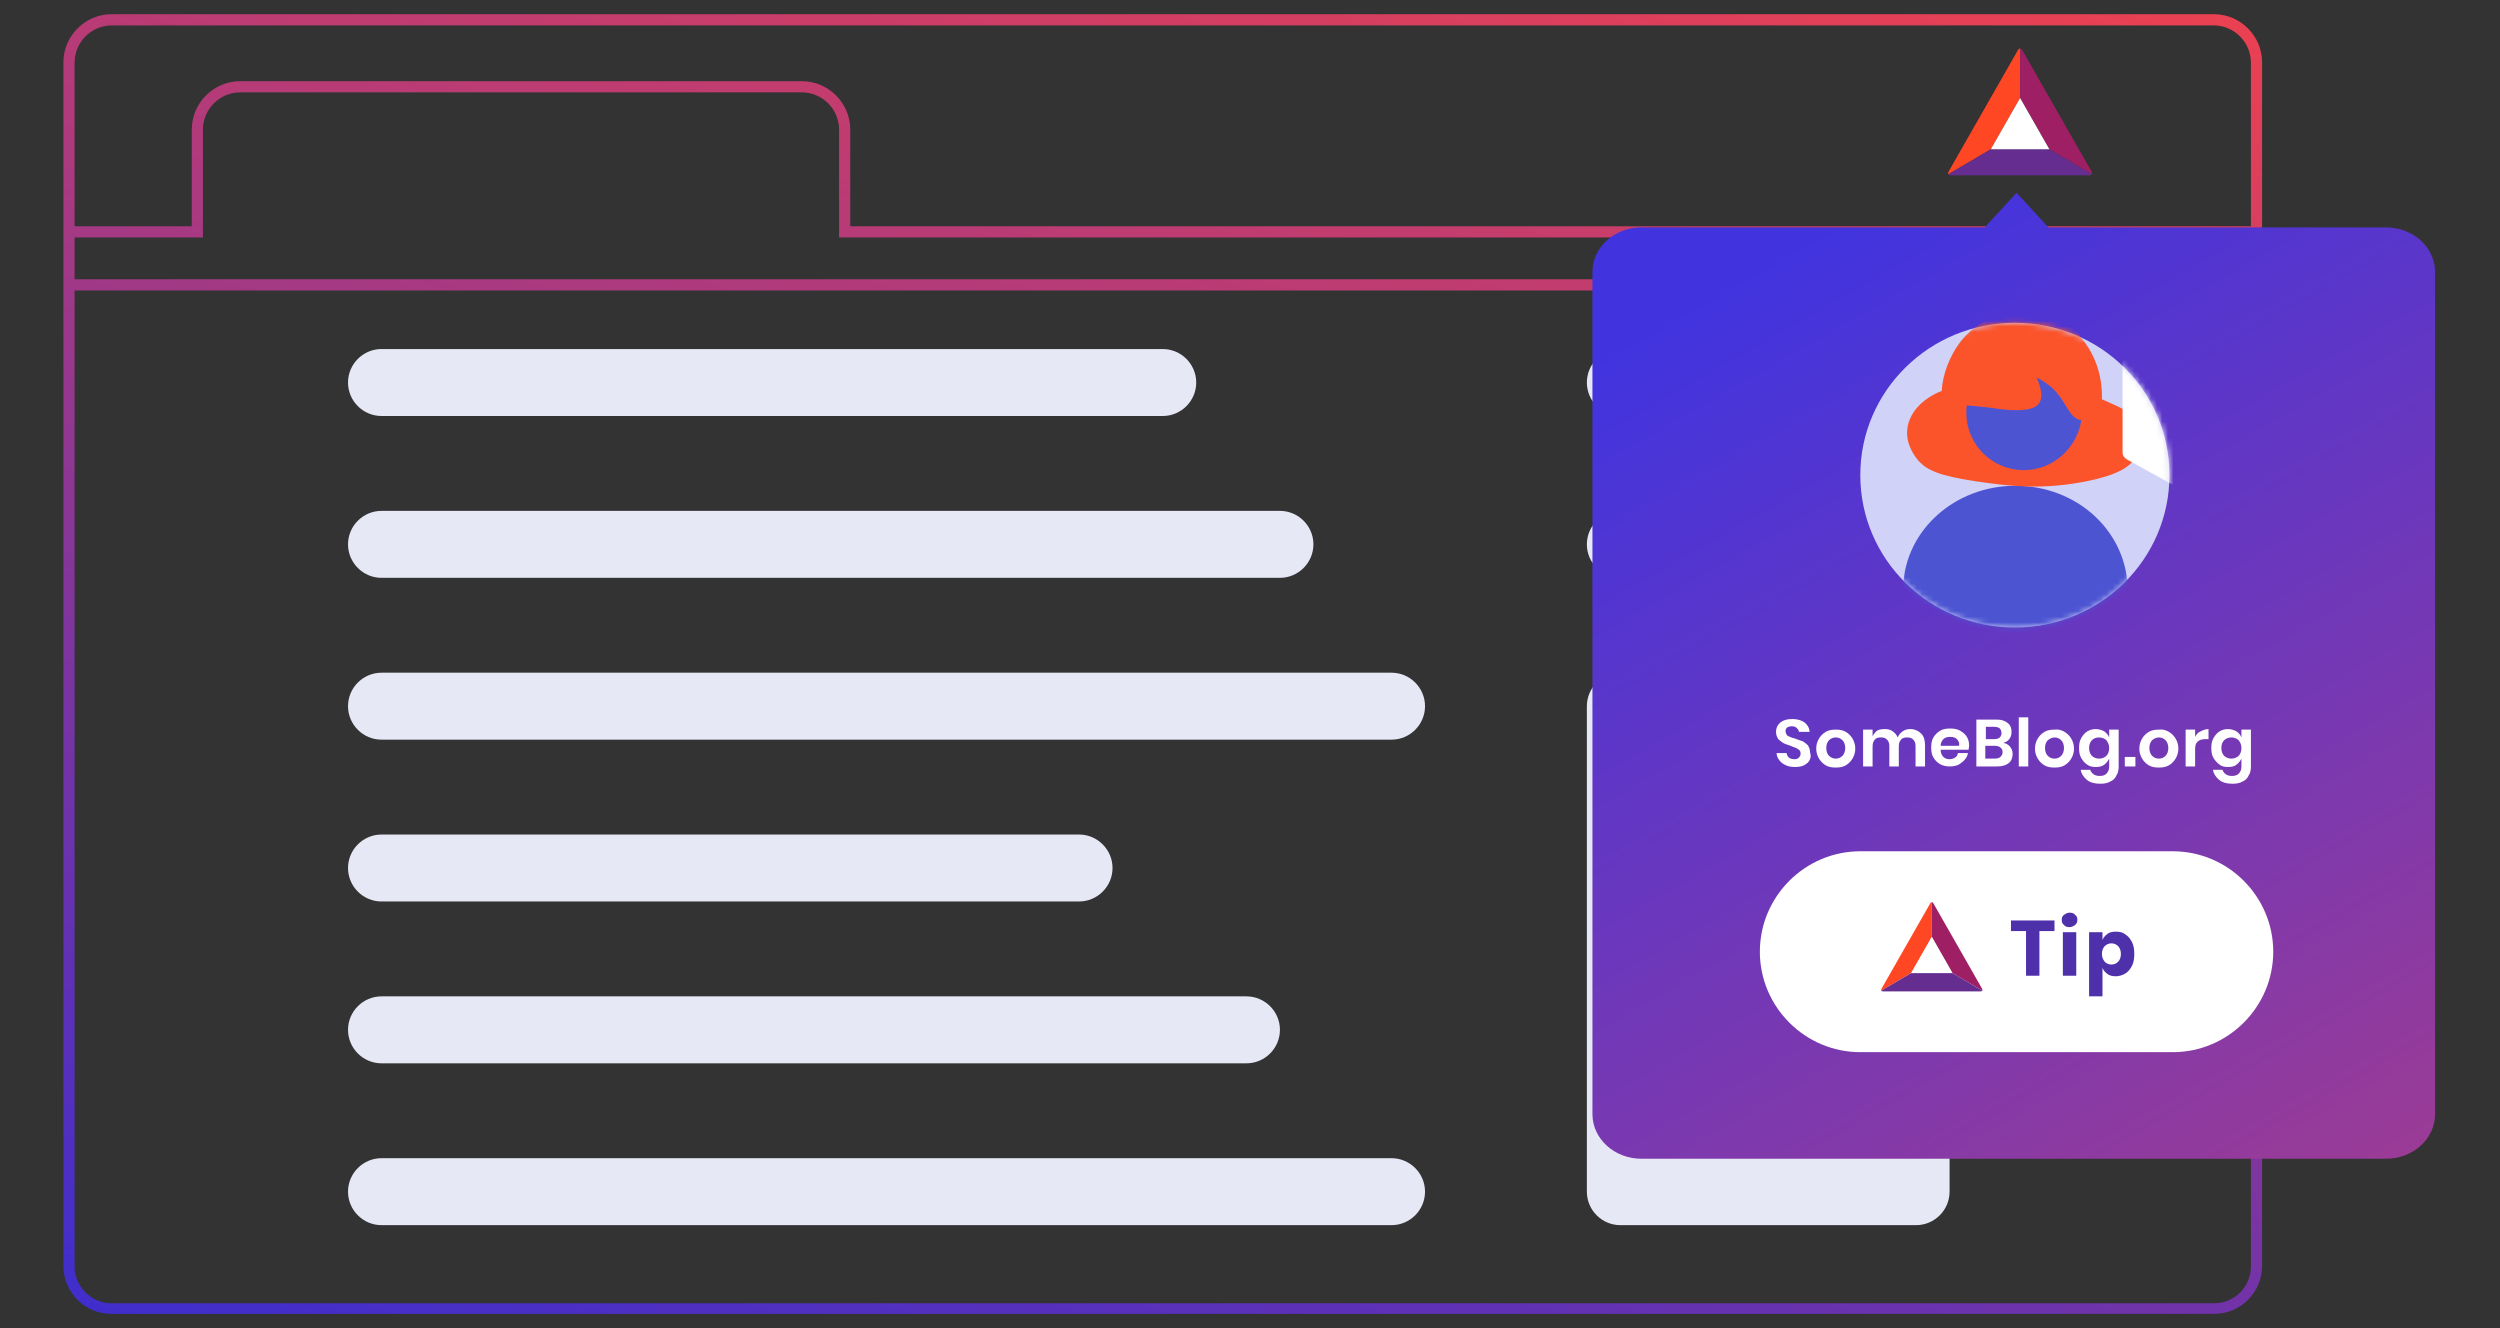 <svg xmlns="http://www.w3.org/2000/svg" fill="none" viewBox="0 0 448 238"><rect x="0" y="0" width="448" height="238" fill="#333333" stroke="none"/><path fill="#E6E8F5" d="M68.365 62.548h140c3.3 0 6 2.7 6 6s-2.7 6-6 6h-140c-3.3 0-6-2.7-6-6s2.7-6 6-6zM68.365 91.548h161c3.3 0 6 2.7 6 6s-2.7 6-6 6h-161c-3.3 0-6-2.7-6-6s2.7-6 6-6zM290.365 62.548h53c3.3 0 6 2.7 6 6s-2.7 6-6 6h-53c-3.3 0-6-2.7-6-6s2.7-6 6-6zM290.365 120.548h53c3.3 0 6 2.7 6 6v87c0 3.3-2.7 6-6 6h-53c-3.3 0-6-2.7-6-6v-87c0-3.3 2.7-6 6-6zM290.365 91.548h53c3.3 0 6 2.7 6 6s-2.7 6-6 6h-53c-3.3 0-6-2.7-6-6s2.7-6 6-6zM68.365 178.548h155c3.3 0 6 2.7 6 6s-2.7 6-6 6h-155c-3.3 0-6-2.7-6-6s2.7-6 6-6zM68.365 120.548h181c3.3 0 6 2.7 6 6s-2.7 6-6 6h-181c-3.3 0-6-2.7-6-6s2.7-6 6-6zM68.365 207.548h181c3.3 0 6 2.7 6 6s-2.7 6-6 6h-181c-3.3 0-6-2.7-6-6s2.7-6 6-6zM68.365 149.548h125c3.3 0 6 2.7 6 6s-2.7 6-6 6h-125c-3.3 0-6-2.7-6-6s2.7-6 6-6z"/><path fill="url(#paint0_linear)" fill-rule="evenodd" d="M396.765 2.548h-376.8c-4.7 0-8.6 3.9-8.6 8.6v215.7c0 4.8 3.9 8.6 8.6 8.6h376.8c4.8 0 8.6-3.9 8.6-8.6v-215.7c0-4.7-3.9-8.6-8.6-8.6zm6.6 224.4c0 3.7-3 6.6-6.6 6.6h-376.8c-3.6 0-6.6-3-6.6-6.6v-174.9h390v174.9zm0-176.9h-390v-7.5h23v-19.3c0-3.7 3-6.7 6.7-6.7h100.6c3.7 0 6.7 3 6.7 6.7v19.3h253v7.5zm0-9.5h-251v-17.3c0-4.8-3.9-8.7-8.7-8.7h-100.6c-4.8 0-8.7 3.9-8.7 8.7v17.3h-21v-29.3c0-3.7 3-6.7 6.7-6.7h376.6c3.7 0 6.7 3 6.7 6.7v29.3z" clip-rule="evenodd"/><path fill="url(#paint1_linear)" fill-rule="evenodd" d="M355.665 40.748l5.7-6.2 5.7 6.2h60.5c4.9 0 8.8 3.6 8.8 8v150.9c0 4.4-3.9 8-8.8 8h-133.4c-4.9 0-8.8-3.6-8.8-8v-150.9c0-4.4 3.9-8 8.8-8h61.5z" clip-rule="evenodd"/><path fill="#fff" d="M333.365 152.548h56c9.9 0 18 8.1 18 18s-8.1 18-18 18h-56c-9.9 0-18-8.1-18-18s8.1-18 18-18z"/><path fill="#4F30AB" fill-rule="evenodd" d="M377.165 169.548c-.3.3-.5.8-.5 1.4 0 .6.2 1 .5 1.4.3.3.7.5 1.2.5s.9-.2 1.2-.5c.3-.3.5-.8.5-1.4 0-.6-.2-1.1-.5-1.4-.3-.3-.7-.5-1.2-.5s-.9.2-1.2.5zm3.7-2.1c.5.3.9.8 1.2 1.4.3.6.4 1.3.4 2.1s-.1 1.5-.4 2.1c-.3.6-.7 1.1-1.2 1.4-.5.3-1.1.5-1.7.5-.6 0-1.1-.1-1.5-.4-.4-.3-.7-.6-.9-1.1v5.1h-2.4v-11.5h2.4v1.4c.2-.5.5-.8.9-1.1.4-.3.9-.4 1.5-.4s1.2.1 1.7.5zm-11.2 7.4h2.4v-7.8h-2.4v7.8zm.2-10.9c.3-.2.6-.4 1-.4s.8.1 1 .4c.3.2.4.5.4.9s-.1.6-.4.9c-.3.2-.6.4-1 .4s-.8-.1-1-.4c-.3-.2-.4-.5-.4-.9s.1-.7.4-.9zm-1.7 1v1.9h-2.7v8h-2.4v-8h-2.7v-1.9h7.8z" clip-rule="evenodd"/><path fill="#FEFEFE" fill-rule="evenodd" d="M398.565 132.648c-.3.3-.5.8-.5 1.4 0 .6.2 1.1.5 1.4.3.3.8.5 1.3.5s1-.2 1.3-.5c.3-.3.5-.8.5-1.4 0-.6-.2-1-.5-1.4-.3-.3-.8-.5-1.3-.5s-1 .2-1.3.5zm2.2-1.6c.4.3.7.6.9 1.1v-1.4h1.7v6.6c0 .6-.1 1.2-.4 1.6-.2.5-.6.9-1.1 1.1-.5.3-1.1.4-1.8.4-1 0-1.8-.2-2.4-.7-.6-.5-1-1.1-1.1-1.8h1.7c.1.3.3.6.6.8.3.2.6.3 1.1.3.5 0 .9-.1 1.2-.4.3-.3.5-.7.5-1.3v-1.4c-.2.4-.5.8-.9 1.1-.4.3-.9.4-1.5.4s-1.1-.1-1.5-.4c-.4-.3-.8-.7-1.1-1.2-.3-.5-.4-1.1-.4-1.8s.1-1.3.4-1.8c.3-.5.6-.9 1.1-1.2.5-.3 1-.4 1.5-.4.6 0 1.1.2 1.5.4zm-6.4 0c.4-.2.9-.4 1.4-.4v1.8h-.5c-1.3 0-1.9.6-1.9 1.7v3.2h-1.7v-6.6h1.7v1.3c.2-.4.5-.8 1-1zm-8.7 1.6c-.3.3-.5.8-.5 1.4 0 .6.2 1.1.5 1.4.3.3.7.5 1.2.5s.9-.2 1.2-.5c.3-.3.5-.8.5-1.4 0-.6-.2-1.1-.5-1.4-.3-.3-.7-.5-1.2-.5-.4 0-.9.2-1.2.5zm3-1.5c.5.3.9.7 1.2 1.2.3.5.5 1.1.5 1.8s-.2 1.3-.5 1.8-.7.9-1.2 1.2c-.5.3-1.1.4-1.8.4s-1.3-.1-1.8-.4c-.5-.3-.9-.7-1.2-1.2-.3-.5-.5-1.1-.5-1.8s.2-1.3.5-1.8.7-.9 1.2-1.2c.5-.3 1.1-.4 1.8-.4.7-.1 1.3.1 1.8.4zm-7.9 6.2h1.9v-1.7h-1.9v1.7zm-5.9-4.7c-.3.3-.5.8-.5 1.4 0 .6.2 1.1.5 1.4.3.3.8.5 1.3.5s1-.2 1.3-.5c.3-.3.5-.8.5-1.4 0-.6-.2-1-.5-1.4-.3-.3-.8-.5-1.3-.5-.6 0-1 .2-1.3.5zm2.2-1.6c.4.3.7.6.9 1.1v-1.4h1.7v6.6c0 .6-.1 1.2-.4 1.6-.2.5-.6.9-1.1 1.1-.5.3-1.1.4-1.8.4-1 0-1.8-.2-2.4-.7-.6-.5-1-1.1-1.1-1.8h1.7c.1.3.3.6.6.8.3.2.6.3 1.1.3.5 0 .9-.1 1.2-.4.3-.3.5-.7.5-1.3v-1.4c-.2.4-.5.8-.9 1.1-.4.3-.9.4-1.5.4s-1.1-.1-1.5-.4c-.5-.3-.8-.7-1.1-1.2-.3-.5-.4-1.1-.4-1.8s.1-1.3.4-1.8c.3-.5.6-.9 1.1-1.2.5-.3 1-.4 1.5-.4.6 0 1.1.2 1.5.4zm-10.1 1.6c-.3.3-.5.8-.5 1.4 0 .6.2 1.1.5 1.4.3.3.7.5 1.2.5s.9-.2 1.2-.5c.3-.3.5-.8.5-1.4 0-.6-.2-1.1-.5-1.4-.3-.3-.7-.5-1.2-.5-.4 0-.8.2-1.2.5zm3-1.5c.5.3.9.7 1.2 1.2.3.5.5 1.1.5 1.8s-.2 1.3-.5 1.8-.7.9-1.2 1.2c-.5.3-1.1.4-1.8.4s-1.3-.1-1.8-.4c-.5-.3-.9-.7-1.2-1.2-.3-.5-.5-1.1-.5-1.8s.2-1.3.5-1.8.7-.9 1.2-1.2c.5-.3 1.1-.4 1.8-.4.7-.1 1.3.1 1.8.4zm-8.2 6.2h1.7v-8.8h-1.7v8.8zm-3.3-1.7c.2-.2.4-.5.4-.8 0-.4-.1-.7-.4-.9-.2-.2-.6-.3-1.1-.3h-1.6v2.3h1.6c.5 0 .9-.1 1.1-.3zm-2.7-3.2h1.6c.4 0 .8-.1 1-.3.2-.2.3-.5.3-.8 0-.3-.1-.6-.3-.8-.2-.2-.6-.3-1-.3h-1.5v2.2h-.1zm4.4 1.3c.3.4.5.8.5 1.3 0 .7-.2 1.3-.7 1.7-.5.4-1.2.6-2.1.6h-3.7v-8.4h3.6c.9 0 1.5.2 2 .6.5.4.7.9.7 1.6 0 .5-.1.9-.4 1.3-.3.4-.6.5-1.1.7.4 0 .8.2 1.2.6zm-9.5-1.3c-.3-.3-.7-.4-1.2-.4s-.9.1-1.2.4c-.3.3-.5.7-.5 1.2h3.3c.1-.5-.1-.9-.4-1.2zm2.1 1.9h-5c0 .6.2 1 .5 1.3.3.3.7.4 1.1.4.4 0 .7-.1 1-.3.3-.2.4-.4.5-.8h1.8c-.1.5-.3.9-.6 1.2-.3.4-.7.6-1.1.9-.5.2-1 .3-1.5.3-.7 0-1.2-.1-1.8-.4-.5-.3-.9-.7-1.2-1.2-.3-.5-.4-1.1-.4-1.8s.1-1.3.4-1.8c.3-.5.7-.9 1.2-1.2.5-.3 1.1-.4 1.8-.4s1.3.1 1.8.4c.5.3.9.6 1.2 1.1.3.5.4 1 .4 1.6 0 .3-.1.5-.1.7zm-8.5-2.9c.5.5.7 1.2.7 2.1v3.8h-1.7v-3.6c0-.5-.1-.9-.4-1.2-.3-.3-.6-.4-1.1-.4-.5 0-.9.1-1.1.4-.3.3-.4.7-.4 1.3v3.5h-1.7v-3.6c0-.5-.1-.9-.4-1.2-.3-.3-.6-.4-1.1-.4-.5 0-.9.1-1.1.4-.3.3-.4.7-.4 1.3v3.5h-1.7v-6.6h1.7v1.2c.2-.4.5-.8.8-1 .3-.2.8-.3 1.4-.3.5 0 1 .1 1.4.4.4.3.7.6.9 1.1.2-.5.5-.8.9-1.1.4-.3.9-.4 1.4-.4.7 0 1.4.3 1.9.8zm-16.5 1.2c-.3.3-.5.8-.5 1.4 0 .6.2 1.1.5 1.4.3.3.7.5 1.2.5s.9-.2 1.2-.5c.3-.3.5-.8.5-1.4 0-.6-.2-1.1-.5-1.4-.3-.3-.7-.5-1.2-.5s-.9.2-1.2.5zm3-1.5c.5.3.9.7 1.2 1.2.3.5.5 1.1.5 1.8s-.2 1.3-.5 1.8-.7.9-1.2 1.2c-.5.3-1.1.4-1.8.4s-1.3-.1-1.8-.4c-.5-.3-.9-.7-1.2-1.2-.3-.5-.5-1.1-.5-1.8s.2-1.3.5-1.8.7-.9 1.2-1.2c.5-.3 1.1-.4 1.8-.4s1.3.1 1.8.4zm-6.5 5.1c-.2.4-.5.6-1 .9-.4.2-1 .3-1.6.3-.6 0-1.2-.1-1.6-.3-.5-.2-.9-.5-1.2-.9-.3-.4-.5-.8-.5-1.3h1.8c0 .3.2.6.4.8.2.2.6.3 1 .3s.6-.1.8-.3c.2-.2.3-.4.3-.7 0-.3-.1-.5-.2-.6-.2-.2-.4-.3-.6-.4-.2-.1-.6-.2-1-.4-.5-.2-1-.3-1.3-.5-.3-.2-.6-.4-.9-.7-.2-.3-.4-.7-.4-1.3 0-.7.3-1.3.8-1.7.5-.4 1.2-.6 2.1-.6.9 0 1.6.2 2.2.6.5.4.9 1 .9 1.7h-1.9c0-.3-.2-.5-.4-.7-.2-.2-.5-.3-.9-.3-.3 0-.6.1-.8.2-.2.2-.3.4-.3.7 0 .2.1.4.2.6.1.2.3.3.6.4.2.1.5.2.9.3.6.2 1 .4 1.4.5.3.2.6.4.9.7.2.3.4.8.4 1.3.2.6.1 1-.1 1.4z" clip-rule="evenodd"/><path fill="#D0D2F7" fill-rule="evenodd" d="M361.065 112.448c15.3 0 27.7-12.2 27.7-27.3 0-15.1-12.4-27.3-27.7-27.3-15.3 0-27.7 12.2-27.7 27.3 0 15.1 12.4 27.3 27.7 27.3z" clip-rule="evenodd"/><mask id="a" width="56" height="56" x="333" y="57" mask-type="alpha" maskUnits="userSpaceOnUse"><path fill="#fff" fill-rule="evenodd" d="M361.065 112.448c15.3 0 27.7-12.2 27.7-27.3 0-15.1-12.4-27.3-27.7-27.3-15.3 0-27.7 12.2-27.7 27.3 0 15.1 12.4 27.3 27.7 27.3z" clip-rule="evenodd"/></mask><g mask="url(#a)"><path fill="#4C54D2" d="M361.165 113.348c8 0 15.2-3.3 20.1-8.4-.5-10-9.2-17.9-20.1-17.9-10.9 0-19.7 8-20.1 17.9 4.8 5.1 12.1 8.4 20.1 8.4z"/><path fill="#FB542B" fill-rule="evenodd" d="M382.565 75.348c-1.3-2.1-3.4-2.6-5.9-3.8.2-5.8-2.6-11.3-7.3-14.1-6.5-3.9-14.1-1.1-17.9 3.6-2 2.5-3.4 6.1-3.5 9-3.6 1.4-6 4.1-6.2 7.1-.2 2.7 1.5 4.8 2.1 5.5 1.4 1.5 3.4 2.6 10.2 3.6 5.4.8 11.4 1.6 19.3.1 6.9-1.3 8.4-3.1 8.9-3.8 1.4-2.2 1.5-5.1.3-7.2z" clip-rule="evenodd"/><path fill="#4C54D2" fill-rule="evenodd" d="M362.665 84.248c-5.7 0-10.3-4.6-10.3-10.3 0-.4 0-.9.1-1.3 1.1.1 2.6.2 4.8.5 1.9.3 6.6.9 8-.7.1-.1.1-.2.2-.3.8-1.3 0-3.3-.5-4.5.6.3 1.5.8 2.6 1.7 2.8 2.5 3 5.3 5.1 5.9.1 0 .2 0 .3.1-.8 5-5.1 8.9-10.3 8.9z" clip-rule="evenodd"/><path fill="#fff" fill-rule="evenodd" d="M397.065 55.748l14.5 8c.5.3.8.7.8 1.3v16c0 .5-.3 1-.8 1.3l-14.5 8c-.4.2-1 .2-1.4 0l-14.5-8c-.5-.3-.8-.7-.8-1.3v-16c0-.5.3-1 .8-1.3l14.5-8c.4-.2 1-.2 1.4 0zm4 12l-6.3 7.5-3.2-3.2c-.6-.6-1.5-.6-2.1 0-.6.6-.6 1.5 0 2.1l4.4 4.4c.6.6 1.6.6 2.1-.1l7.3-8.8c.5-.6.4-1.5-.2-2.1-.6-.5-1.5-.4-2 .2z" clip-rule="evenodd"/></g><path fill="#FF4724" fill-rule="evenodd" d="M349.141 31.223l7.612-4.472L362 17.555V8.688c-.138 0-.276.092-.381.275l-6.217 10.894-6.215 10.894c-.105.184-.115.35-.046.472z" clip-rule="evenodd"/><path fill="#9E1F63" fill-rule="evenodd" d="M362 8.688v8.867l5.248 9.196 7.612 4.472c.069-.121.059-.288-.046-.472l-6.216-10.894-6.216-10.894c-.105-.183-.243-.275-.382-.275z" clip-rule="evenodd"/><path fill="#662D91" fill-rule="evenodd" d="M374.86 31.223l-7.612-4.471h-10.495l-7.612 4.471c.068.122.216.197.426.197h24.866c.21 0 .358-.075.427-.197z" clip-rule="evenodd"/><path fill="#fff" fill-rule="evenodd" d="M356.753 26.751h10.495L362 17.555l-5.247 9.196z" clip-rule="evenodd"/><path fill="#FF4724" fill-rule="evenodd" d="M337.128 177.522l5.357-3.147 3.694-6.473v-6.241c-.097 0-.195.065-.269.194l-4.375 7.667-4.375 7.668c-.073.129-.08.247-.032.332z" clip-rule="evenodd"/><path fill="#9E1F63" fill-rule="evenodd" d="M346.179 161.661v6.241l3.693 6.473 5.358 3.147c.048-.085.041-.203-.032-.332l-4.375-7.668-4.375-7.667c-.074-.13-.172-.194-.269-.194z" clip-rule="evenodd"/><path fill="#662D91" fill-rule="evenodd" d="M355.23 177.522l-5.358-3.147h-7.386l-5.358 3.147c.048.086.152.139.3.139h17.502c.148 0 .252-.053.3-.139z" clip-rule="evenodd"/><path fill="#fff" fill-rule="evenodd" d="M342.486 174.374h7.386l-3.693-6.473-3.693 6.473z" clip-rule="evenodd"/><defs><linearGradient id="paint0_linear" x1="167.479" x2="255.221" y1="284.903" y2="-71.039" gradientUnits="userSpaceOnUse"><stop stop-color="#392DD1"/><stop offset="1" stop-color="#FF4343"/></linearGradient><linearGradient id="paint1_linear" x1="316.781" x2="524.156" y1="46.981" y2="410.119" gradientUnits="userSpaceOnUse"><stop stop-color="#4134DF"/><stop offset="1" stop-color="#FF4343"/></linearGradient></defs></svg>